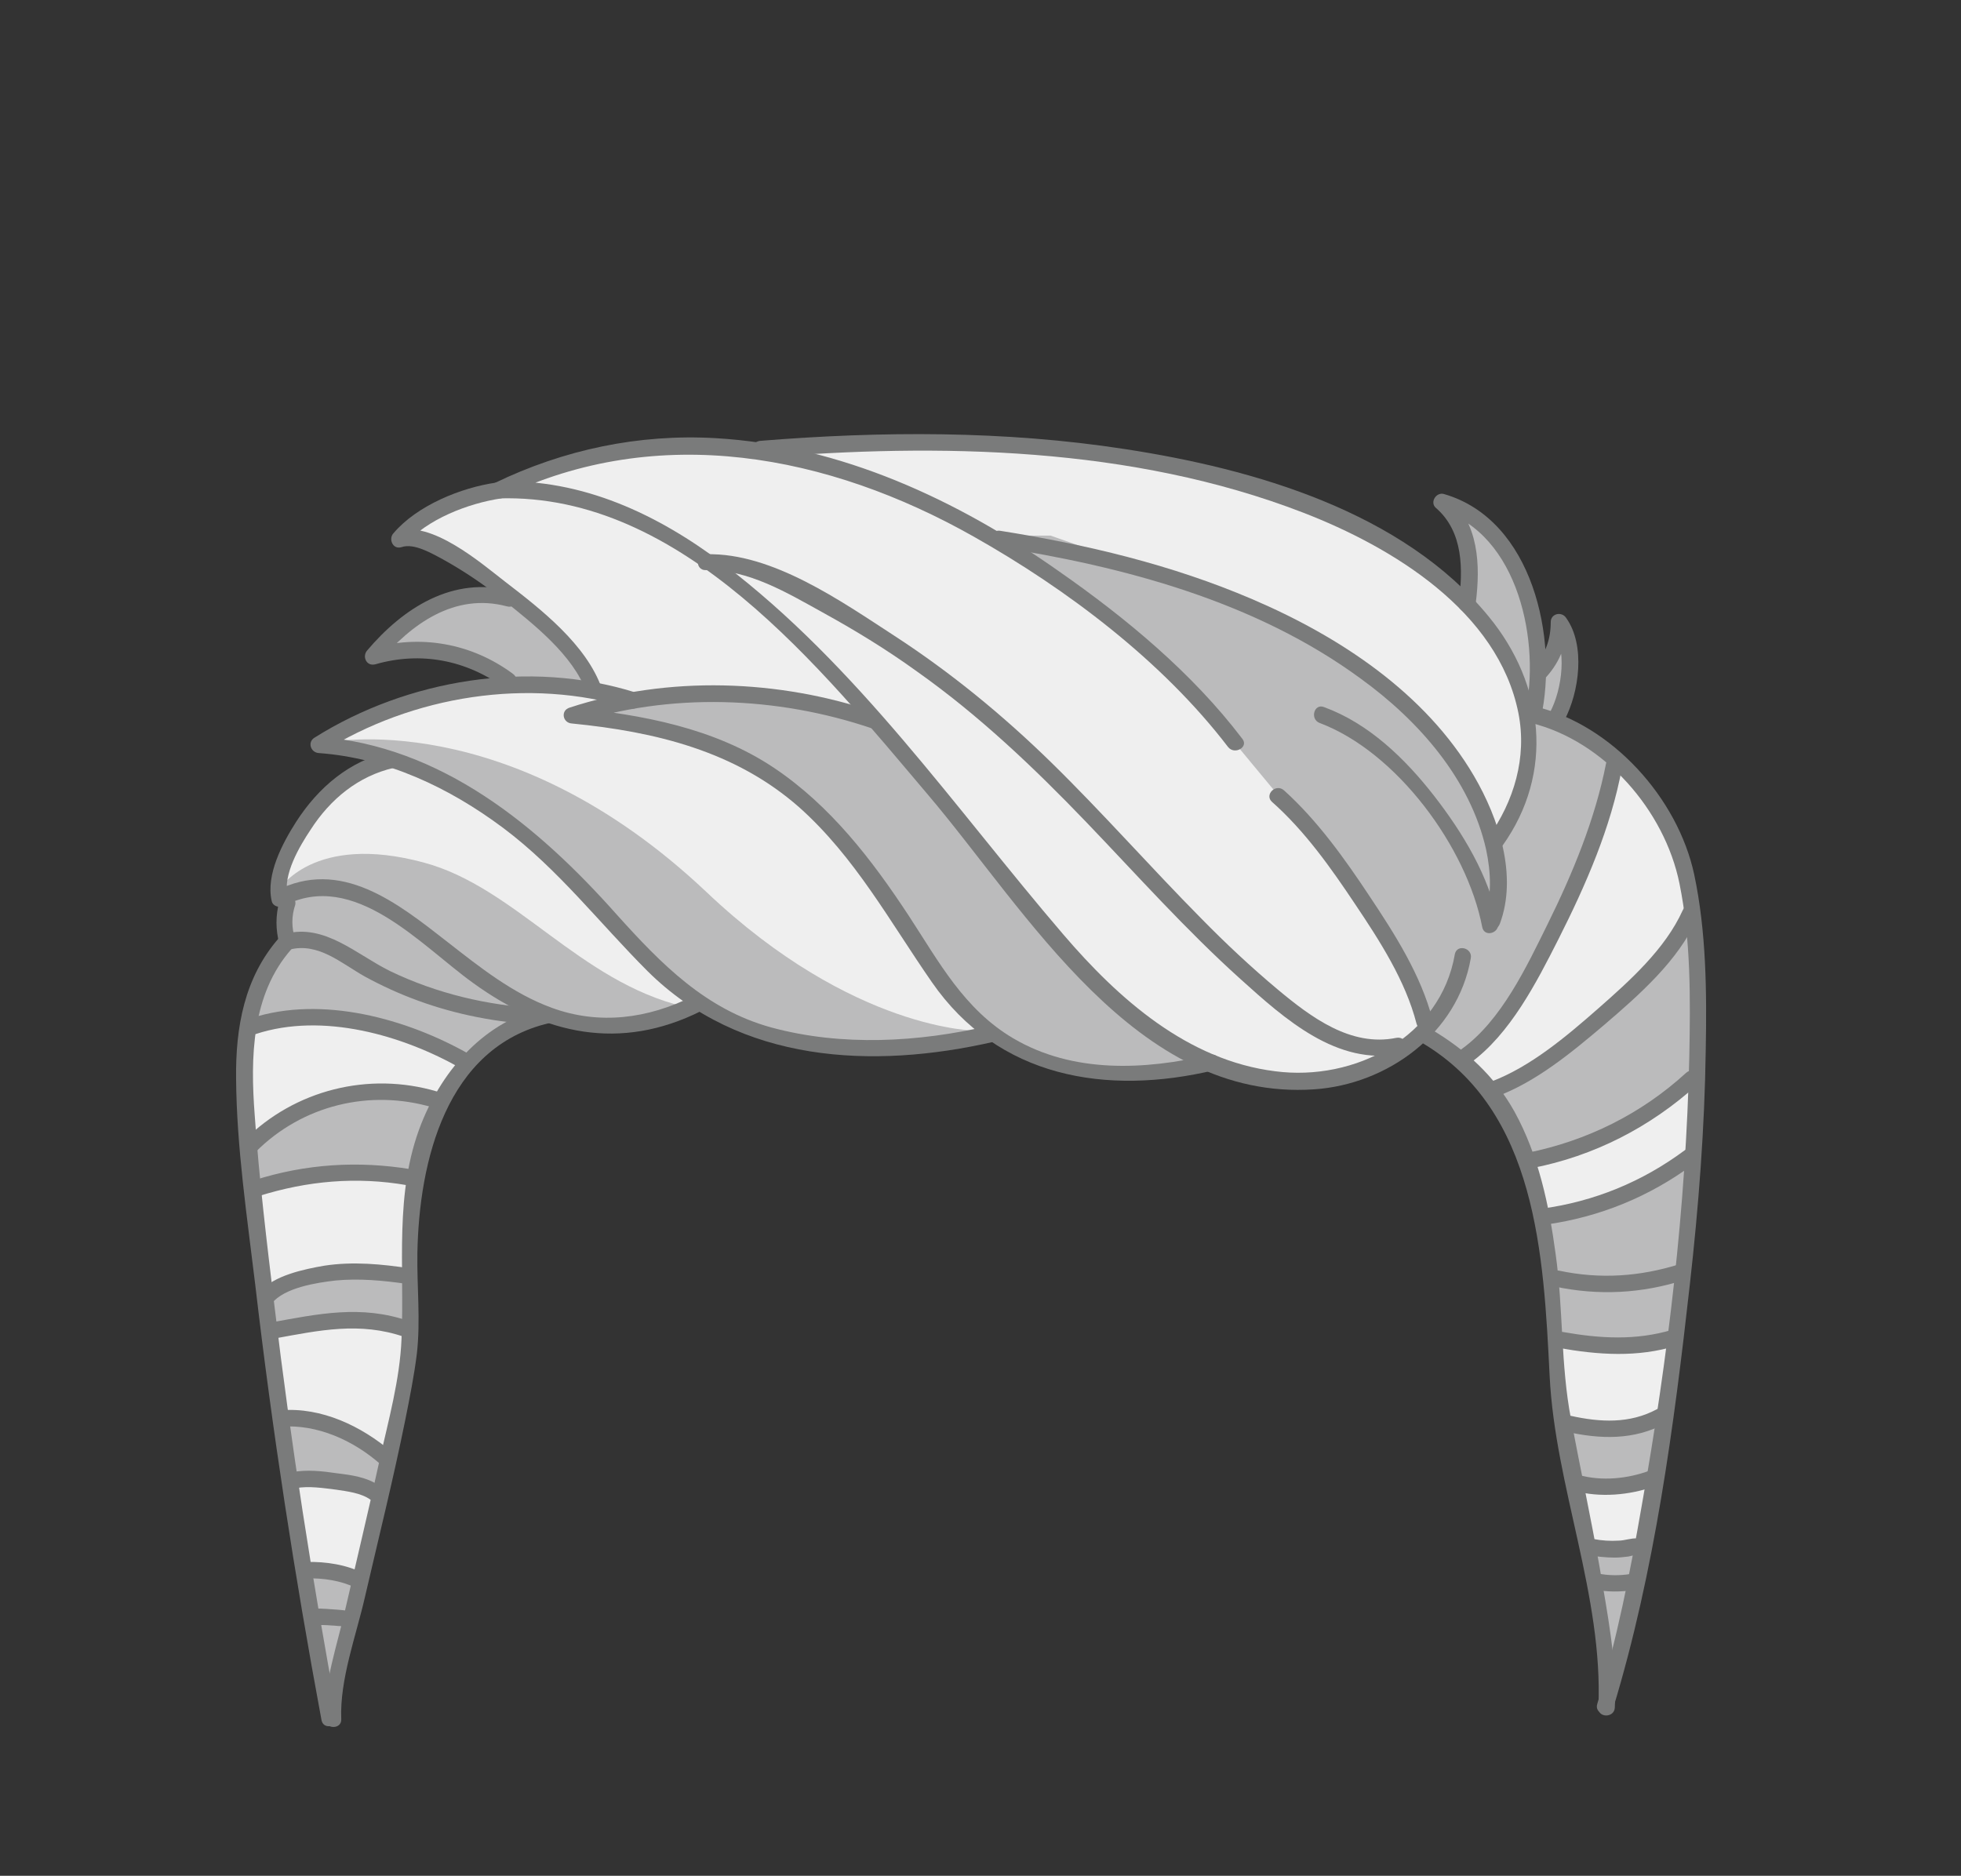 <?xml version="1.0" encoding="utf-8"?>
<!-- Generator: Adobe Illustrator 19.2.0, SVG Export Plug-In . SVG Version: 6.00 Build 0)  -->
<svg version="1.1" id="Layer_1" xmlns="http://www.w3.org/2000/svg" xmlns:xlink="http://www.w3.org/1999/xlink" x="0px" y="0px"
	 viewBox="0 0 358 342.5" style="enable-background:new 0 0 358 342.5;" xml:space="preserve">
<rect x="0" y="0" width="358" height="342.5" fill="#333333" stroke="none"/>
<style type="text/css">
	.st0{fill:#EFEFEF;}
	.st1{fill:#BBBBBC;}
	.st2{fill:#7A7B7B;}
</style>
<g>
	<path class="st0" d="M60.3,312.2c-4.8-26-8.7-52.1-11.7-77.8c-0.3-2.5-0.6-4.9-0.9-7.4c-1.2-9.9-2.5-20.1-2.6-30.1
		c-0.1-10.6,2.2-18.2,7.1-24l0.6-0.7l-0.2-0.9c-0.4-1.9-0.3-3.6,0-5.4l0.4-2l-1.6-0.3c-0.5-3.1,0.9-7.3,4.3-12.5
		c3.1-4.7,7-8.3,11.4-10.3l5.3-2.4l-5.6-1.3c-2.4-0.6-4.9-1-7.2-1.2c9-5.4,19.3-8.8,30-9.8l6.2-0.6l-5.4-3.1
		c-4.5-2.6-9.3-3.9-14.3-3.9c-2.2,0-4.4,0.3-6.6,0.8c4.2-4.7,10.6-9.8,18.4-9.8c0.2,0,0.5,0,0.7,0l6.5,0.3l-5.3-3.9
		c-2.9-2.1-5.6-3.9-8.2-5.3l-0.6-0.3c-1.8-1-4.3-2.3-6.7-2.3c-0.1,0-0.2,0-0.2,0c4.2-4.2,11.3-6.8,16.7-7.6h0.3l0.3-0.1
		c11.1-5.3,22.8-8,34.6-8c1.4,0,2.9,0,4.4,0.1c2.3,0.1,4.6,0.4,7.3,0.7l0.6,0.1l0.5-0.2c10.1-0.8,19.4-1.2,28.4-1.2
		c13.5,0,25.8,0.9,37.7,2.7c27.6,4.2,47.4,12.3,60.3,24.7l3.1,2.9l0.3-4.2c0.3-4.2,0.2-10.1-3.6-14.6c10,4.1,14.3,15.8,15.1,25.8
		l3.8,0.7c0.6-1.3,1-2.7,1.1-4.1c1.9,4.2,1.1,10.6-1,14.9l-0.9,1.9l1.9,0.8c10.9,4.8,19.8,15.8,22.3,27.4c2.2,10.3,2.2,21.2,2,31.5
		c-0.2,12.9-1.1,26.4-2.9,42.6c-2.6,23.8-5.9,49-12.7,72.9c-0.2-10-2.4-19.9-4.5-29.5c-1.9-8.7-4-17.7-4.4-26.6
		c-1-22-2.3-49.3-24.1-62.3l-1.3-0.8l-1.1,1c-5,4.5-11.8,7.4-18.6,7.9c-0.9,0.1-1.9,0.1-2.8,0.1c-5.3,0-10.4-1-15.6-3.1l-0.6-0.2
		l-0.6,0.1c-4.9,1.1-9.7,1.7-14.2,1.7c-9.2,0-17.3-2.3-24-6.8l-0.7-0.5l-0.8,0.2c-7.4,1.7-14.5,2.5-21.2,2.5
		c-11.8,0-22.2-2.6-30.7-7.9l-0.9-0.6l-1,0.5c-5,2.4-10.1,3.6-15.1,3.6c-3.4,0-6.9-0.6-10.4-1.7l-0.7-0.2l-0.7,0.2l0,0l0,0
		c-22.6,5-25.4,32.4-25.6,43.9c0,2.3,0,4.6,0.1,6.8c0.1,3.8,0.3,7.6-0.2,11.4c-0.4,3.8-1.2,7.6-2,11.8c-1.7,8.2-3.6,16.5-5.5,24.5
		c-0.6,2.6-1.2,5.3-1.9,7.9c-0.4,1.8-0.9,3.6-1.4,5.5C61.9,301.8,60.5,307.1,60.3,312.2z"/>
	<g>
		<path class="st1" d="M294.9,288.6c-1,0-1.9-0.1-2.9-0.2l-0.7-0.1l-0.4-2.1c-0.1-0.3-0.6-3.1-0.6-3.1l1.3,0.2c1,0.1,2,0.2,2.8,0.2
			h0.3c0.8,0,1.6-0.1,2.4-0.2c0.2,0,0.3-0.1,0.5-0.1l1.7-0.4l-0.3,1.5c-0.2,1.1-0.4,2.2-0.7,3.4l-0.1,0.7l-0.7,0.1
			C296.7,288.6,295.8,288.6,294.9,288.6z"/>
		<path class="st1" d="M293.1,270.9c-1.6,0-3.2-0.2-4.7-0.5l-0.6-0.2l-0.1-0.6c-0.5-2.6-1-5.2-1.5-7.7l-0.3-1.5l1.5,0.3
			c2.3,0.5,4.4,0.7,6.4,0.7c2.9,0,5.5-0.5,7.9-1.4l1.6-0.7L303,261c-0.4,2.6-0.8,5.2-1.2,7.8l-0.1,0.6l-0.6,0.2
			C298.6,270.5,295.8,270.9,293.1,270.9z"/>
		<path class="st1" d="M295.3,245.2c-3,0-6.3-0.3-10.2-1l-0.9-0.1l-0.1-0.9c-0.2-2.9-0.3-5.5-0.5-8.1l-0.1-1.3l1.3,0.2
			c2.9,0.5,5.8,0.8,8.6,0.8c4,0,8-0.5,11.9-1.6l1.4-0.4l-0.2,1.5c-0.3,2.8-0.6,5.6-1,8.8l-0.1,0.7l-0.6,0.2
			C301.8,244.8,298.7,245.2,295.3,245.2z"/>
		<path class="st1" d="M293.3,233.9c-3,0-6-0.3-9-0.9l-0.9-0.1l-0.1-0.8c-0.1-1-0.2-2-0.4-3c-0.3-1.9-0.5-3.7-0.8-5.4l-0.2-1l1-0.2
			c8.7-1.3,16.7-4.5,23.9-9.5l1.7-1.2l-0.1,2.1c-0.4,5.5-0.9,11.3-1.5,17.2l-0.1,0.7l-0.6,0.2C301.9,233.3,297.6,233.9,293.3,233.9z
			"/>
		<path class="st1" d="M282.7,130.9c-0.5-0.2-0.9-0.3-1.4-0.4l-0.9-0.3l0.2-0.9c0.3-1.8,0.5-3.7,0.6-5.6v-0.4l0.3-0.3l0.1-0.1
			c1.1-1.2,1.9-2.6,2.5-4l1.9,0.3c0.4,3.6-0.5,8-2.1,11.2l-0.4,0.8L282.7,130.9z"/>
		<path class="st1" d="M278.1,126.9c-1.4-4.8-3.8-9.3-7.2-13.5c-0.7-0.8-1.4-1.6-2.3-2.6l-0.3-0.3l0.1-0.5c0.7-6,0.3-10.5-1.4-14
			l-1.5-3.3l3,2c9.7,6.5,12.8,21.1,11.6,32L278.1,126.9z"/>
		<path class="st1" d="M294.4,138.9l-0.5-0.4c-4.1-3.4-8.7-5.9-13.5-7.2l-1.4-0.4l0.2,1.5c0.8,7.6-1.1,15-5.7,21.5l-0.3,0.4l0.1,0.4
			c1.2,5.2,1.1,9.8-0.4,13.8c0,0.1-0.1,0.1-0.1,0.2l-0.1,0.2l-0.1,0.2l0,0c-0.4,2.8-2.7,5-4.9,6.7c-0.1,0.1-0.2,0.1-0.3,0.1
			c-0.9,4.3-3,8.4-6.1,11.8l-0.8,0.9l1,0.6c1.6,1,3.2,2.1,4.6,3.2l0.7,0.6l0.6-0.6c0,0,0,0,0.1-0.1c7-5.1,11.6-14.4,15.3-21.9
			l0.6-1.2c5.7-11.4,9.1-20.8,10.8-29.6l-1-0.3l1,0.2L294.4,138.9z"/>
		<polygon class="st1" points="262.6,188.3 259.7,185.1 255.6,175.7 244.9,158.9 234,146 224.8,134.9 213.5,122.1 205.9,116 
			194.6,106.7 183.5,97.8 191.8,97.8 210.1,104.2 221.3,107 234.6,113.4 247.6,121.5 257.1,129.1 265.5,138.9 271.4,147.5 
			276.1,156.5 276.1,171.2 267.7,184.7 		"/>
		<path class="st1" d="M105.9,125.3c-3.2-0.5-6.5-0.7-9.8-0.7c-0.7,0-1.3,0-2,0h-0.6l-0.3-0.6c0-0.1-0.1-0.1-0.2-0.2
			c-5-3.7-10.8-5.6-16.9-5.6c-1.2,0-2.4,0.1-3.6,0.2l-3,0.4l2.2-2.1c5.2-5,10.7-7.6,16.2-7.6c1.6,0,3.3,0.2,4.9,0.7
			c0.1,0,0.1,0,0.1,0H93l0.5-0.2l0.4,0.3c4.8,3.8,10.2,8.4,12.9,13.8l0.9,1.7L105.9,125.3z"/>
		<path class="st1" d="M93.5,184.8c-8.1-0.9-15.8-3.1-22.8-6.5c-1.6-0.8-3.2-1.8-4.8-2.7c-3.5-2.1-7.1-4.3-11-4.3
			c-0.4,0-0.9,0-1.3,0.1l-0.9,0.1l-0.2-0.9c-0.3-1.8-0.2-3.7,0.4-5.5c0,0,0-0.1,0-0.2l-0.4-1l1-0.4c1.8-0.6,3.6-1,5.5-1
			c8.3,0,15.8,6.2,22.5,11.7c1.9,1.6,3.8,3.1,5.5,4.4c2.3,1.7,4.7,3.2,7,4.4L93.5,184.8z"/>
		<path class="st1" d="M67.9,271.8c-1.8-1-4.2-1.4-6.4-1.7h-0.2c-1.5-0.2-3.3-0.4-5-0.4c-0.7,0-1.4,0-2,0.1l-1,0.1l-0.1-1
			c-0.4-2.8-0.8-5.5-1.2-8.3l-0.2-1.2H53c5.7,0.1,11.9,2.6,16.9,6.9l0.5,0.4l-0.1,0.6c-0.2,1.1-0.5,2.2-0.8,3.3l-0.4,1.7L67.9,271.8
			z"/>
		<path class="st1" d="M62.8,295.1c-0.4-0.1-0.8-0.1-1.1-0.1h-0.4c-1-0.1-2.1-0.1-3.2-0.1h-0.8l-0.2-1c-0.3-1.9-0.6-3.7-0.9-5.6
			l-0.2-1.2h1.2c1.9,0,4.8,0.3,7.3,1.4l0.8,0.3c0,0-0.9,4-1.2,5.3l-0.2,0.9L62.8,295.1z"/>
		<path class="st1" d="M48.9,237.3l0.3-0.3c2-2.1,5.9-3.5,11.9-4.1c1.2-0.1,2.4-0.2,3.7-0.2c2.5,0,5.2,0.2,8.7,0.7l0.8,0.1v0.9
			c0,2,0,4.2,0,6.4v1.3l-1.3-0.4c-2.8-0.8-5.7-1.2-8.8-1.2c-4.6,0-9.2,0.9-13.7,1.7l-1,0.2L48.9,237.3z"/>
		<path class="st1" d="M59.2,305.9c-0.5-3-1.1-5.9-1.6-8.9l-0.2-1.2h1.2c0.7,0,1.3,0,2,0.1h0.1c0.5,0,1,0.1,1.4,0.1
			c0.1,0,0.2,0,0.3,0.1l1,0.2l-0.2,1l-0.4,1.6c-0.6,2.3-1.2,4.7-1.7,7L59.2,305.9z"/>
		<path class="st1" d="M46.4,215.3c-0.2-1.7-0.3-3.4-0.5-5.1v-0.5l0.3-0.3c6.3-6.2,14.6-9.5,23.4-9.5c3,0,6,0.4,9,1.2l1.2,0.3
			l-0.5,1.1c-0.5,1.1-1,2.1-1.4,3.1c-1,2.5-1.7,5.1-2.2,8l-0.2,1l-1-0.2c-3.2-0.5-6.5-0.8-9.6-0.8c-5.8,0-11.5,0.9-17.1,2.5
			l-1.2,0.3L46.4,215.3z"/>
		<path class="st1" d="M84.6,193.1c-9.1-5-18.9-7.8-27.6-7.8c-3.4,0-6.6,0.4-9.6,1.2l-1.6,0.4l0.4-1.6c1.1-5,3.1-9.1,6.1-12.6
			l0.2-0.2l0.3-0.1c0.7-0.2,1.5-0.3,2.2-0.3c3.5,0,6.4,1.9,9.3,3.7c0.9,0.6,1.8,1.1,2.7,1.6c3,1.6,6.2,3.1,9.5,4.3
			c4.9,1.8,10.3,3.1,15.9,3.8l3.1,0.4l-2.7,1.5c-2.5,1.4-4.9,3.2-7,5.4l-0.5,0.6L84.6,193.1z"/>
		<path class="st1" d="M205,195.6c-7.8,0-14.7-1.7-20.5-5.2c-7.9-4.6-12.4-11.6-17.1-19.1c-0.8-1.2-1.6-2.5-2.4-3.7
			c-5.7-8.6-13.5-19.5-24.3-26.7c-7.3-4.9-16.5-8.1-28.7-9.9l-0.1-2c5.9-1.3,12-2,18.2-2c10,0,19.8,1.7,29.3,4.9l0.3,0.1l0.2,0.2
			c2.5,2.9,4.9,5.7,7.3,8.5c1,1.2,2,2.4,3,3.6c3.2,3.7,6.3,7.8,9.7,12.1c10.4,13.3,22.2,28.4,36.7,36.1l2.6,1.4l-2.9,0.5
			C212.3,195.3,208.5,195.6,205,195.6z"/>
		<path class="st1" d="M278.7,210.6c-0.9-2.6-2-4.9-3.2-7.1c-0.5-1-1.2-2-2-3.1l-0.7-1l1.2-0.5c6.5-2.7,12.3-7.5,18.3-12.5
			c5.8-4.9,11.2-9.8,14.8-15.7l1.6-2.6l0.3,3c0.7,7.6,0.6,15.3,0.4,21.9c0,0.6-0.1,2.6-0.1,2.6v0.7l-0.7,0.2c-0.1,0-0.1,0.1-0.2,0.1
			c-8.1,7.4-17.7,12.3-28.5,14.6l-0.8,0.2L278.7,210.6z"/>
		<path class="st1" d="M293.3,301.4c-0.4-3.7-1-7.4-1.6-10.7l-0.2-1.3l1.3,0.1c0.7,0.1,1.3,0.1,2,0.1c0.6,0,1.2,0,1.9-0.1l1.3-0.1
			l-0.3,1.3c-0.8,3.9-1.6,7.4-2.5,10.8L293.3,301.4z"/>
		<path class="st1" d="M59.6,135.6l6,1.4l9.1,2.4l8.4,4.3l9.2,6l7.7,7l10.9,10.5l12.3,12.7l8.9,6l12.7,4.1l23.8,1l9.7-2.8
			c0,0-22.5,0.1-49.3-25.3C92.6,128.5,59.6,135.6,59.6,135.6z"/>
		<path class="st1" d="M50.9,162.5l44.6,22.3l8.2,1.2l11.6,0.4c0,0,12-2,9.6-2.6c-19.2-4.6-30.8-21.8-47.5-26.3
			C57.1,152,50.9,162.5,50.9,162.5z"/>
	</g>
	<g>
		<g>
			<path class="st2" d="M265.6,174.2c-2.6,15.2-18.3,23.3-32.8,21.4c-16-2-28.6-13.2-38.7-25c-19.8-23.1-37.5-49-62-67.6
				c-12-9.1-25.8-15.6-41.1-15.1c0.3,0.9,0.5,1.9,0.8,2.8c28.4-13.7,59.5-7.7,86,7.3c17,9.6,34.4,22.7,46.4,38.4
				c1.2,1.5,3.8,0,2.6-1.5c-9.1-12-21.3-22.1-33.5-30.6c-18.4-13-39.9-23-62.7-24.3c-14-0.8-27.7,2.1-40.3,8.2
				c-1.4,0.7-0.7,2.8,0.8,2.8c33.4-1,58.8,31.1,78.3,54.1c18.1,21.3,37.9,56,70.5,53.8c13.4-0.9,26.2-10.2,28.6-23.9
				C268.9,173.1,266,172.3,265.6,174.2L265.6,174.2z"/>
		</g>
		<g>
			<path class="st2" d="M220.9,192.6c-12,2.8-25,3.4-35.9-3c-9-5.3-13.6-14-19.1-22.4c-6.7-10.2-14.3-20.1-24.6-27
				c-10.9-7.3-24.1-9.7-36.9-11c0.1,1,0.3,2,0.4,2.9c17.5-5.7,37-5,54.4,0.9c1.8,0.6,2.6-2.3,0.8-2.9c-17.8-6.1-38-6.8-56-0.9
				c-1.7,0.5-1.3,2.8,0.4,2.9c15.2,1.5,29.8,5,41.5,15.3c10.2,9.1,16.5,20.8,24.2,31.9c12.1,17.5,31.9,20.8,51.6,16.1
				C223.5,195,222.7,192.1,220.9,192.6L220.9,192.6z"/>
		</g>
		<g>
			<path class="st2" d="M180.6,187.3c-12.9,3-26.9,3.8-39.8,0.3c-12-3.3-20.1-11.6-28.2-20.6c-14.4-16.2-32-30.8-54.5-32.5
				c0.3,0.9,0.5,1.9,0.8,2.8c16.4-10.3,37.6-13.7,56.2-8c1.8,0.6,2.6-2.3,0.8-2.9c-19.3-6-41.5-2.4-58.5,8.3
				c-1.3,0.8-0.7,2.7,0.8,2.8c12.4,0.9,23.8,6.3,33.7,13.7c10,7.5,17.5,17.3,26.3,26.1c16.9,16.8,41.1,18,63.3,12.9
				C183.2,189.8,182.4,186.9,180.6,187.3L180.6,187.3z"/>
		</g>
		<g>
			<path class="st2" d="M109.9,125.8c-2.8-8.1-11.2-14.6-17.7-19.6c-4.4-3.4-13.5-11.3-19.8-9.2c0.5,0.8,1,1.7,1.5,2.5
				c4-4.7,11.6-7.6,17.6-8.5c1.9-0.3,1.1-3.2-0.8-2.9c-6.5,0.9-14.6,4.2-18.9,9.3c-0.9,1-0.1,3,1.5,2.5c2.3-0.8,5.6,1.2,7.5,2.2
				c3.8,2.1,7.5,4.6,10.9,7.3c5.5,4.4,13,10.2,15.4,17.1C107.6,128.4,110.5,127.6,109.9,125.8L109.9,125.8z"/>
		</g>
		<g>
			<path class="st2" d="M126.5,181.9c-8.2,4.1-17.1,5.3-25.8,2.1c-7.1-2.6-13.1-7.4-19-12c-9.1-7.1-19.5-15.5-31.4-9.3
				c0.7,0.3,1.5,0.6,2.2,0.9c-0.9-3.9,2.2-9.1,4.2-12.1c3.6-5.6,8.7-9.8,15.2-11.3c1.9-0.4,1.1-3.3-0.8-2.9c-7.3,1.6-13,6.5-17,12.7
				c-2.5,3.9-5.6,9.7-4.5,14.5c0.2,1,1.4,1.3,2.2,0.9c12.9-6.7,25,7.2,34.6,14.1c13,9.4,26.8,12.5,41.6,5.1
				C129.8,183.6,128.3,181,126.5,181.9L126.5,181.9z"/>
		</g>
		<g>
			<path class="st2" d="M99.5,183.9c-10.9,2.5-18.6,11.2-22.6,21.3c-5,12.7-3,26-3.6,39.3c-0.3,7.4-2.4,14.9-4,22.1
				c-2,9.1-4.2,18.3-6.3,27.4c-1.4,6.2-3.9,13.4-3.7,19.9c0.1,1.9,3.1,1.9,3,0c-0.3-7.2,2.7-15.2,4.3-22.2
				c2.5-10.8,5.2-21.6,7.4-32.5c0.8-4,1.6-8,2.1-12c0.7-6.1,0-12.3,0.1-18.4c0.3-16.7,5.2-37.6,24.1-42
				C102.2,186.4,101.4,183.5,99.5,183.9L99.5,183.9z"/>
		</g>
		<g>
			<path class="st2" d="M50.9,171.3c-6.3,7.2-7.9,16.3-7.8,25.6c0.1,12.6,2,25.2,3.5,37.7c3.1,26.6,7.2,53.2,12.1,79.5
				c0.4,1.9,3.2,1.1,2.9-0.8c-4.6-24.8-8.5-49.8-11.5-74.9c-1.4-11.6-2.8-23.2-3.6-34.8c-0.8-10.5-0.6-22,6.7-30.3
				C54.3,172,52.2,169.9,50.9,171.3L50.9,171.3z"/>
		</g>
		<g>
			<path class="st2" d="M138.6,83.6c32.9-2.7,68-2.1,99.3,10c16.3,6.3,35.6,18,39.3,36.6c1.6,8.1-0.8,16.1-5.5,22.7
				c-1.1,1.6,1.5,3.1,2.6,1.5c9.5-13.3,7.6-29.5-2.5-41.8c-15.7-19.2-42.9-27-66.4-30.6c-22-3.4-44.5-3.3-66.7-1.5
				C136.7,80.8,136.6,83.8,138.6,83.6L138.6,83.6z"/>
		</g>
		<g>
			<path class="st2" d="M181.8,99.8c23.3,3.6,47.4,10,66.6,24.1c10.5,7.6,20,18.3,22.9,31.2c0.9,4.2,1.1,8.7-0.4,12.8
				c-0.7,1.8,2.2,2.6,2.9,0.8c3.3-8.8-0.2-19.3-4.7-27c-8.9-15.2-24.6-25.5-40.5-32.3c-14.7-6.3-30.3-10-46.1-12.5
				C180.7,96.7,179.8,99.6,181.8,99.8L181.8,99.8z"/>
		</g>
		<g>
			<path class="st2" d="M240.9,132c14.1,5.3,26.9,22.7,29.7,37.3c0.4,1.9,3.2,1.1,2.9-0.8c-1.6-8.5-6.5-16.5-11.7-23.2
				c-5.3-6.8-11.9-13.2-20.1-16.2C239.9,128.4,239.1,131.3,240.9,132L240.9,132z"/>
		</g>
		<g>
			<path class="st2" d="M269.4,110.2c0.9-7,0.6-14.7-5.1-19.6c-0.5,0.8-1,1.7-1.5,2.5c14.6,4.3,18.5,24.6,15.6,37.2
				c-0.4,1.9,2.5,2.7,2.9,0.8c3.2-14.3-1.4-36.2-17.7-40.9c-1.4-0.4-2.6,1.5-1.5,2.5c5.1,4.4,5,11.3,4.2,17.5
				C266.1,112.1,269.1,112.1,269.4,110.2L269.4,110.2z"/>
		</g>
		<g>
			<path class="st2" d="M279.5,132c13.4,3.3,24.4,16,27.1,29.3c2.1,10.3,2,21.1,1.8,31.6c-0.6,27.5-3.9,55.1-8.7,82.1
				c-2.1,12.1-4.5,24.3-8.1,36.1c-0.6,1.9,2.3,2.6,2.9,0.8c7.6-25,11.1-51.5,14-77.4c1.6-14.2,2.7-28.5,2.9-42.8
				c0.2-10.6,0.1-21.6-2.1-32c-3-14-15-27.3-29-30.7C278.4,128.6,277.6,131.5,279.5,132L279.5,132z"/>
		</g>
		<g>
			<path class="st2" d="M259.6,190.4c21,12.4,22.2,38.9,23.3,60.8c1,20.3,9.8,40.1,8.9,60.6c-0.1,1.9,2.9,1.9,3,0
				c0.4-8.6-1.4-17.4-2.8-25.8c-1.6-9-3.5-17.9-5.2-26.9c-1.9-9.9-1.4-20.2-2.8-30.1c-1.2-8.9-3.1-18-7.5-26
				c-3.6-6.5-9-11.4-15.3-15.1C259.5,186.8,258,189.4,259.6,190.4L259.6,190.4z"/>
		</g>
		<g>
			<path class="st2" d="M51,164.5c-0.7,2.8-0.7,5.1,0,7.9c0.2,0.8,1.1,1.3,1.8,1c5.3-1.4,9.5,2.5,13.8,4.9c3.1,1.7,6.4,3.2,9.7,4.4
				c7.1,2.6,14.5,4,22.1,4.4c1.9,0.1,1.9-2.9,0-3c-9.4-0.5-18.7-2.7-27.2-6.8c-6.1-3-11.9-8.7-19.1-6.8c0.6,0.3,1.2,0.7,1.8,1
				c-0.7-2.1-0.7-4.2,0-6.3C54.3,163.5,51.4,162.7,51,164.5L51,164.5z"/>
		</g>
		<g>
			<path class="st2" d="M93.3,107.9c-10.6-2.8-19.7,3.1-26.3,10.9c-0.9,1.1-0.1,2.9,1.5,2.5c8.3-2.4,16.6-0.8,23.6,4.3
				c1.6,1.1,3.1-1.5,1.5-2.6c-7.6-5.6-16.9-7.2-25.9-4.6c0.5,0.8,1,1.7,1.5,2.5c5.9-7,13.8-12.7,23.3-10.2
				C94.4,111.3,95.2,108.4,93.3,107.9L93.3,107.9z"/>
		</g>
		<g>
			<path class="st2" d="M232.2,146.4c6,5.3,10.8,12.1,15.2,18.7c4.5,6.7,9.2,14,11.2,21.8c0.5,1.9,3.4,1.1,2.9-0.8
				c-2.1-8.1-6.9-15.6-11.5-22.5c-4.5-6.8-9.5-13.8-15.6-19.3C232.9,143,230.8,145.1,232.2,146.4L232.2,146.4z"/>
		</g>
		<g>
			<path class="st2" d="M293.2,139.4c-2,10.2-6.1,20.1-10.7,29.4c-3.8,7.7-8.4,17.5-15.6,22.7c-1.5,1.1,0,3.7,1.5,2.6
				c7.3-5.3,12.1-14.7,16.1-22.6c5-9.9,9.6-20.4,11.6-31.3C296.4,138.3,293.5,137.5,293.2,139.4L293.2,139.4z"/>
		</g>
		<g>
			<path class="st2" d="M273,200.3c7.4-2.7,14-8.2,19.9-13.2c6.3-5.4,13.5-11.7,16.9-19.4c0.8-1.7-1.8-3.3-2.6-1.5
				c-3.2,7.1-9.7,12.9-15.5,18c-5.7,5-12.3,10.6-19.5,13.3C270.4,198,271.2,200.9,273,200.3L273,200.3z"/>
		</g>
		<g>
			<path class="st2" d="M279.6,213.3c11.4-2.2,21.7-7.5,30.3-15.3c1.4-1.3-0.7-3.4-2.1-2.1c-8.2,7.5-18.1,12.4-29,14.6
				C276.9,210.8,277.7,213.7,279.6,213.3L279.6,213.3z"/>
		</g>
		<g>
			<path class="st2" d="M282.2,223.6c9.9-1.4,18.9-5.1,26.9-11c1.5-1.1,0-3.7-1.5-2.6c-7.8,5.8-16.6,9.4-26.2,10.7
				C279.5,221,280.4,223.9,282.2,223.6L282.2,223.6z"/>
		</g>
		<g>
			<path class="st2" d="M283.8,234.9c8,1.7,15.9,1.3,23.7-1.2c1.8-0.6,1-3.5-0.8-2.9c-7.3,2.3-14.6,2.8-22.1,1.2
				C282.7,231.6,281.9,234.5,283.8,234.9L283.8,234.9z"/>
		</g>
		<g>
			<path class="st2" d="M284.5,246.1c7.3,1.3,14.4,1.8,21.6-0.4c1.8-0.6,1.1-3.5-0.8-2.9c-6.7,2-13.2,1.6-20,0.4
				C283.4,242.9,282.6,245.8,284.5,246.1L284.5,246.1z"/>
		</g>
		<g>
			<path class="st2" d="M285.9,261.4c6.2,1.4,12.4,1.6,18.1-1.5c1.7-0.9,0.2-3.5-1.5-2.6c-5,2.7-10.4,2.4-15.8,1.2
				C284.9,258.1,284.1,261,285.9,261.4L285.9,261.4z"/>
		</g>
		<g>
			<path class="st2" d="M287.4,272.2c4.7,1.3,10.1,0.8,14.6-0.8c1.8-0.7,1-3.6-0.8-2.9c-4,1.5-8.8,2-13,0.8
				C286.4,268.8,285.6,271.7,287.4,272.2L287.4,272.2z"/>
		</g>
		<g>
			<path class="st2" d="M290.9,290.2c2.5,0.5,4.9,0.5,7.5,0.1c1.9-0.3,1.1-3.2-0.8-2.9c-1.9,0.3-3.9,0.3-5.9-0.1
				C289.8,287,289,289.9,290.9,290.2L290.9,290.2z"/>
		</g>
		<g>
			<path class="st2" d="M85.7,192.5c-11.4-6.5-26.9-10.8-39.8-6.6c-1.8,0.6-1,3.5,0.8,2.9c12.2-4,26.8,0.2,37.5,6.3
				C85.9,196.1,87.4,193.5,85.7,192.5L85.7,192.5z"/>
		</g>
		<g>
			<path class="st2" d="M79.8,199.3c-12.5-3.7-26-0.3-35.2,8.9c-1.4,1.4,0.8,3.5,2.1,2.1c8.5-8.5,20.8-11.5,32.3-8.1
				C80.9,202.8,81.7,199.9,79.8,199.3L79.8,199.3z"/>
		</g>
		<g>
			<path class="st2" d="M47.2,218.4c8.9-2.8,17.9-3.6,27.1-2c1.9,0.3,2.7-2.6,0.8-2.9c-9.7-1.6-19.3-1-28.7,2
				C44.5,216,45.3,218.9,47.2,218.4L47.2,218.4z"/>
		</g>
		<g>
			<path class="st2" d="M74.9,231.6c-5.2-0.8-10.5-1.3-15.7-0.5c-3.5,0.6-9.4,1.8-11.7,4.8c-1.2,1.5,0.9,3.6,2.1,2.1
				c2.3-2.9,8.2-3.8,11.7-4.2c4.3-0.4,8.6,0,12.8,0.6C76,234.8,76.8,231.9,74.9,231.6L74.9,231.6z"/>
		</g>
		<g>
			<path class="st2" d="M50.1,244.4c8.2-1.5,15.6-3.1,23.7-0.3c1.8,0.6,2.6-2.3,0.8-2.9c-8.7-3-16.5-1.3-25.3,0.3
				C47.4,241.8,48.2,244.7,50.1,244.4L50.1,244.4z"/>
		</g>
		<g>
			<path class="st2" d="M71.5,265.1c-5.5-4.7-12.8-8.2-20.2-7.6c-1.9,0.1-1.9,3.1,0,3c6.6-0.5,13.2,2.5,18.1,6.8
				C70.8,268.5,72.9,266.4,71.5,265.1L71.5,265.1z"/>
		</g>
		<g>
			<path class="st2" d="M54.1,271.7c2.3-0.4,4.9,0,7.3,0.3c2,0.3,4.5,0.6,6.2,1.8c1.6,1.1,3.1-1.5,1.5-2.6c-2.1-1.5-5.1-1.9-7.6-2.2
				c-2.7-0.4-5.5-0.7-8.2-0.2C51.4,269.2,52.2,272.1,54.1,271.7L54.1,271.7z"/>
		</g>
		<g>
			<path class="st2" d="M66.4,287.3c-3-1.6-7-2.2-10.4-2.1c-1.9,0-1.9,3,0,3c2.9-0.1,6.3,0.4,8.9,1.7
				C66.6,290.8,68.1,288.2,66.4,287.3L66.4,287.3z"/>
		</g>
		<g>
			<path class="st2" d="M57.5,296.7c1,0,2,0,3.1,0.1c0.5,0,1,0.1,1.5,0.1c0.2,0,0.3,0.1,0.5,0.1c0.4,0,0.2,0.1,0-0.1
				c1.3,1.4,3.4-0.7,2.1-2.1c-0.7-0.8-2.2-0.8-3.2-0.9c-1.3-0.1-2.6-0.2-3.9-0.2C55.6,293.8,55.6,296.8,57.5,296.7L57.5,296.7z"/>
		</g>
		<g>
			<path class="st2" d="M290,284c1.6,0.2,3.2,0.4,4.8,0.4c0.8,0,1.7-0.1,2.5-0.2c0.5-0.1,1.1-0.3,1.6-0.3c1.9,0.1,1.9-2.9,0-3
				c-1.1-0.1-2.3,0.4-3.4,0.4c-1.5,0.1-3.1,0-4.6-0.3C288.9,280.8,288.1,283.7,290,284L290,284z"/>
		</g>
		<g>
			<path class="st2" d="M128.8,104.1c7.8-0.2,15,4.2,21.7,7.9c5.8,3.2,11.5,6.7,16.9,10.6c11.3,8,21.3,17.5,30.9,27.5
				c9.3,9.7,18.2,19.7,28.2,28.7c8,7.2,17.6,15.9,29.2,13.6c1.9-0.4,1.1-3.3-0.8-2.9c-8.3,1.7-15.6-3.8-21.6-8.8
				c-4.9-4.1-9.6-8.5-14.1-13.1c-9.2-9.3-17.9-19.2-27.3-28.4c-8.8-8.6-18.3-16.4-28.6-23.1c-9.7-6.3-22.3-15.2-34.3-14.9
				C126.9,101.1,126.9,104.1,128.8,104.1L128.8,104.1z"/>
		</g>
		<g>
			<path class="st2" d="M282.3,123.6c2.6-2.9,3.8-6.2,3.8-10.1c-0.9,0.3-1.9,0.5-2.8,0.8c2.9,4.1,1.9,11.5-0.3,15.7
				c-0.9,1.7,1.7,3.2,2.6,1.5c2.7-5.1,3.9-13.7,0.3-18.7c-0.8-1.2-2.8-0.8-2.8,0.8c0,3.1-0.9,5.7-3,8
				C279,123,281.1,125.1,282.3,123.6L282.3,123.6z"/>
		</g>
	</g>
</g>
</svg>
